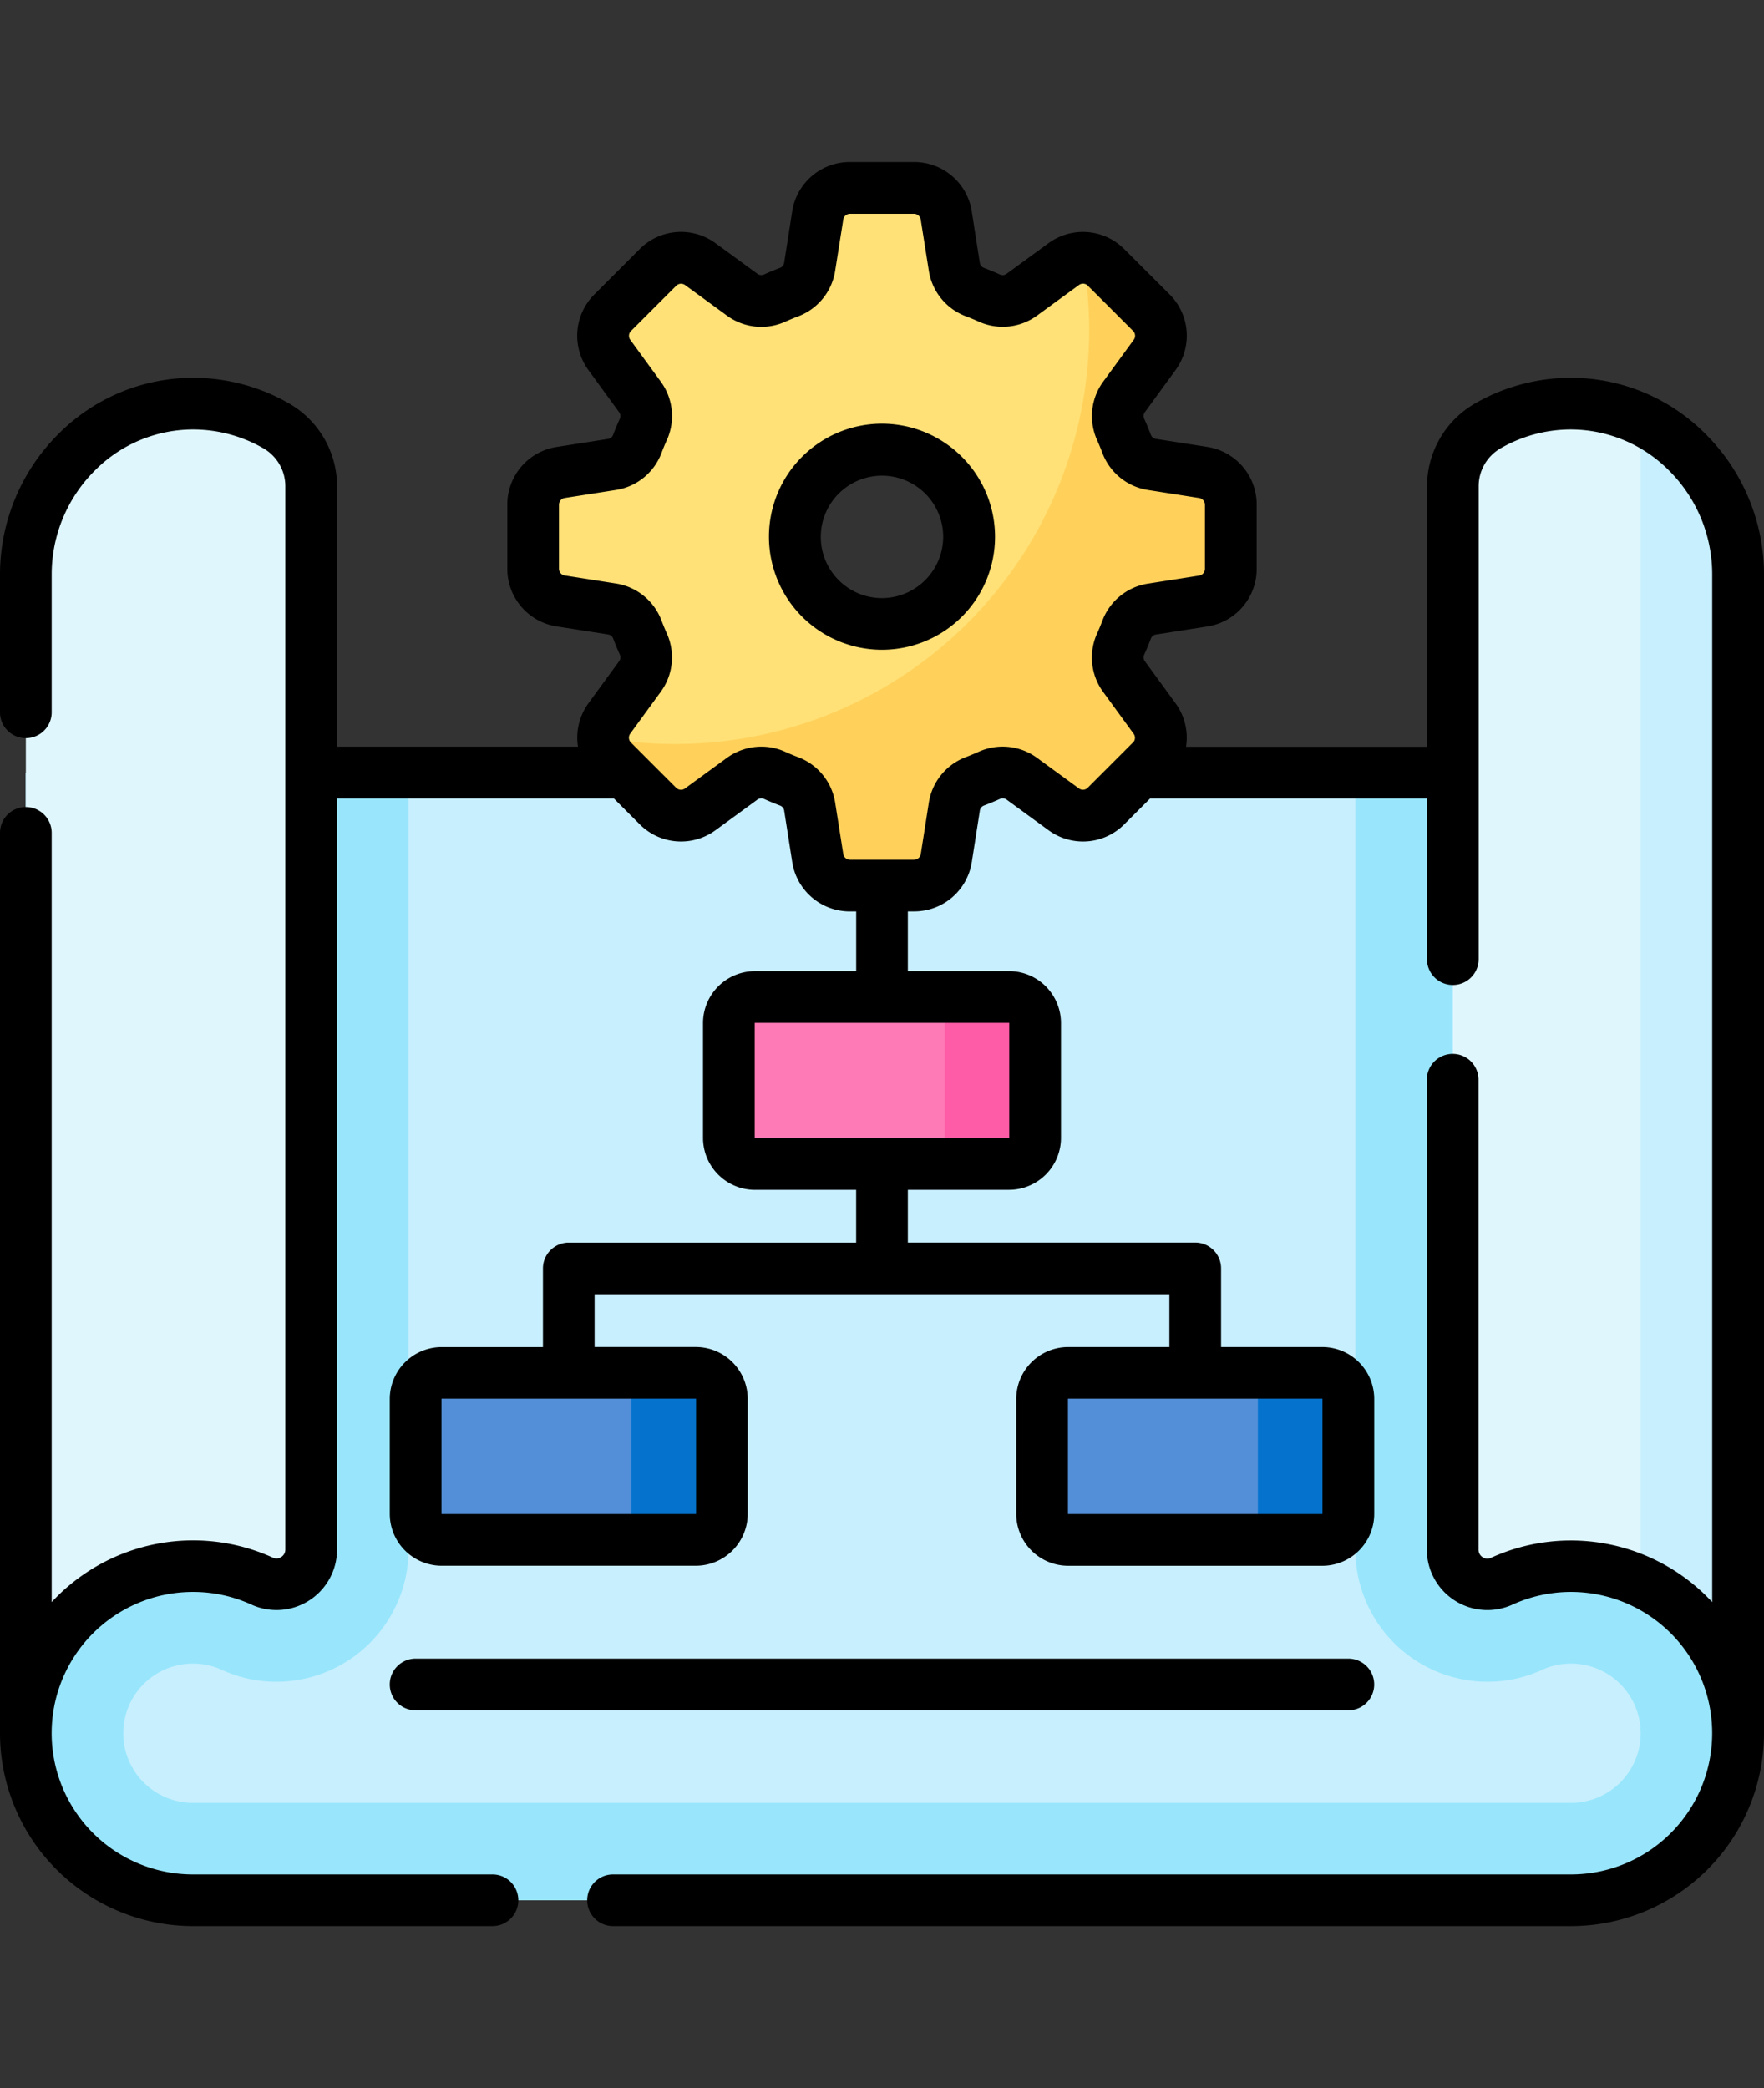 <svg xmlns="http://www.w3.org/2000/svg" xmlns:xlink="http://www.w3.org/1999/xlink" width="49" height="58" viewBox="0 0 49 58">
  <rect x="0" y="0" width="49" height="58" fill="#333333" stroke="none"/>
  <defs>
    <clipPath id="clip-path">
      <rect id="Rectángulo_306522" data-name="Rectángulo 306522" width="49" height="58" transform="translate(513 4806)" fill="#583cb6" stroke="#707070" stroke-width="1"/>
    </clipPath>
  </defs>
  <g id="Enmascarar_grupo_878401" data-name="Enmascarar grupo 878401" transform="translate(-513 -4806)" clip-path="url(#clip-path)">
    <g id="implementar" transform="translate(513 4810.5)">
      <path id="Trazado_629741" data-name="Trazado 629741" d="M.718,16.959V43.642a4.64,4.64,0,0,0,4.64,4.64H43.642a4.64,4.64,0,0,0,4.64-4.64V16.959Z" fill="#c8effe"/>
      <path id="Trazado_629742" data-name="Trazado 629742" d="M37.648,16.959V38.537a3.676,3.676,0,0,0,3.671,3.676h0a3.637,3.637,0,0,0,1.521-.332,1.914,1.914,0,0,1,.8-.172,1.933,1.933,0,0,1,0,3.867H5.358a1.933,1.933,0,0,1,0-3.867,1.915,1.915,0,0,1,.8.172,3.637,3.637,0,0,0,1.521.332h0a3.676,3.676,0,0,0,3.671-3.676V16.959H.718V43.642a4.64,4.64,0,0,0,4.64,4.64H43.642a4.64,4.64,0,0,0,4.64-4.64V16.959Z" fill="#99e6fc"/>
      <g id="Grupo_956620" data-name="Grupo 956620">
        <path id="Trazado_629743" data-name="Trazado 629743" d="M34.19,11.3V9.52a.908.908,0,0,0-.768-.9L32,8.4a.9.9,0,0,1-.7-.564q-.08-.212-.173-.418a.9.9,0,0,1,.1-.9l.846-1.16a.908.908,0,0,0-.091-1.178L30.724,2.928a.908.908,0,0,0-1.178-.091l-1.16.846a.9.9,0,0,1-.9.1q-.205-.093-.417-.173a.9.9,0,0,1-.564-.7l-.222-1.419a.908.908,0,0,0-.9-.768H23.612a.908.908,0,0,0-.9.768L22.493,2.9a.9.9,0,0,1-.564.7q-.212.08-.417.173a.9.9,0,0,1-.9-.1l-1.16-.846a.908.908,0,0,0-1.178.091L17.021,4.184a.908.908,0,0,0-.091,1.178l.846,1.16a.9.9,0,0,1,.1.9q-.093.205-.173.418A.9.9,0,0,1,17,8.4l-1.419.222a.908.908,0,0,0-.768.9V11.3a.908.908,0,0,0,.768.9L17,12.415a.9.9,0,0,1,.7.564q.08.212.173.418a.9.9,0,0,1-.1.9l-.846,1.16a.908.908,0,0,0,.091,1.178l1.256,1.256a.908.908,0,0,0,1.178.091l1.16-.846a.9.9,0,0,1,.9-.1q.205.093.417.173a.9.9,0,0,1,.564.7l.222,1.419a.908.908,0,0,0,.9.768h1.776a.908.908,0,0,0,.9-.768l.222-1.419a.9.9,0,0,1,.564-.7q.212-.08.417-.173a.9.9,0,0,1,.9.1l1.16.846a.908.908,0,0,0,1.178-.091l1.256-1.256a.908.908,0,0,0,.091-1.178l-.846-1.16a.9.9,0,0,1-.1-.9q.093-.205.173-.418a.9.9,0,0,1,.7-.564l1.419-.222a.908.908,0,0,0,.768-.9ZM24.5,12.83a2.422,2.422,0,1,1,2.422-2.423A2.422,2.422,0,0,1,24.5,12.83Z" fill="#ffe177"/>
        <path id="Trazado_629744" data-name="Trazado 629744" d="M33.422,8.622,32,8.4a.9.9,0,0,1-.7-.564q-.08-.212-.173-.418a.9.9,0,0,1,.1-.9l.846-1.16a.908.908,0,0,0-.091-1.178L30.724,2.928a.9.9,0,0,0-.645-.263,11.5,11.5,0,0,1-11.332,13.5,11.564,11.564,0,0,1-1.989-.175.9.9,0,0,0,.263.645l1.256,1.256a.908.908,0,0,0,1.178.091l1.16-.846a.9.9,0,0,1,.9-.1q.205.093.417.173a.9.9,0,0,1,.564.7l.222,1.419a.908.908,0,0,0,.9.768h1.776a.908.908,0,0,0,.9-.768l.222-1.419a.9.9,0,0,1,.564-.7q.212-.08.417-.173a.9.9,0,0,1,.9.1l1.16.846a.908.908,0,0,0,1.178-.091l1.256-1.256a.908.908,0,0,0,.091-1.178l-.846-1.16a.9.9,0,0,1-.1-.9q.093-.205.173-.418a.9.9,0,0,1,.7-.564l1.419-.222a.908.908,0,0,0,.768-.9V9.52a.908.908,0,0,0-.768-.9Z" fill="#ffd15b"/>
      </g>
      <path id="Trazado_629745" data-name="Trazado 629745" d="M7.686,7.337A4.617,4.617,0,0,0,5.4,6.712,4.717,4.717,0,0,0,.718,11.435V43.642a4.643,4.643,0,0,1,6.566-4.223.965.965,0,0,0,1.361-.882V9.008a1.932,1.932,0,0,0-.959-1.67Z" fill="#dff6fd"/>
      <path id="Trazado_629746" data-name="Trazado 629746" d="M41.314,7.337a4.617,4.617,0,0,1,2.29-.626,4.717,4.717,0,0,1,4.679,4.723V43.642a4.643,4.643,0,0,0-6.566-4.223.965.965,0,0,1-1.361-.882V9.008a1.932,1.932,0,0,1,.959-1.67Z" fill="#dff6fd"/>
      <path id="Trazado_629747" data-name="Trazado 629747" d="M45.575,7.15V39.424a4.64,4.64,0,0,1,2.707,4.218V11.435A4.771,4.771,0,0,0,45.575,7.15Z" fill="#c8effe"/>
      <path id="Trazado_629748" data-name="Trazado 629748" d="M28.029,27.832H20.971a.725.725,0,0,1-.725-.725v-3.19a.725.725,0,0,1,.725-.725h7.057a.725.725,0,0,1,.725.725v3.19A.725.725,0,0,1,28.029,27.832Z" fill="#fe7ab6"/>
      <path id="Trazado_629749" data-name="Trazado 629749" d="M28.029,23.191H25.515a.725.725,0,0,1,.725.725v3.19a.725.725,0,0,1-.725.725h2.514a.725.725,0,0,0,.725-.725v-3.19a.725.725,0,0,0-.725-.725Z" fill="#fe5ca7"/>
      <path id="Trazado_629750" data-name="Trazado 629750" d="M36.73,38.273H29.672a.725.725,0,0,1-.725-.725v-3.19a.725.725,0,0,1,.725-.725H36.73a.725.725,0,0,1,.725.725v3.19A.725.725,0,0,1,36.73,38.273Z" fill="#528fd8"/>
      <path id="Trazado_629751" data-name="Trazado 629751" d="M36.73,33.632H34.216a.725.725,0,0,1,.725.725v3.19a.725.725,0,0,1-.725.725H36.73a.725.725,0,0,0,.725-.725v-3.19A.725.725,0,0,0,36.73,33.632Z" fill="#0573ce"/>
      <path id="Trazado_629752" data-name="Trazado 629752" d="M12.27,38.273h7.057a.725.725,0,0,0,.725-.725v-3.19a.725.725,0,0,0-.725-.725H12.27a.725.725,0,0,0-.725.725v3.19a.725.725,0,0,0,.725.725Z" fill="#528fd8"/>
      <path id="Trazado_629753" data-name="Trazado 629753" d="M19.328,33.632H16.814a.725.725,0,0,1,.725.725v3.19a.725.725,0,0,1-.725.725h2.514a.725.725,0,0,0,.725-.725v-3.19A.725.725,0,0,0,19.328,33.632Z" fill="#0573ce"/>
      <g id="Grupo_956621" data-name="Grupo 956621">
        <path id="Trazado_629754" data-name="Trazado 629754" d="M24.5,7.268a3.14,3.14,0,1,0,3.14,3.14A3.144,3.144,0,0,0,24.5,7.268Zm0,4.845a1.7,1.7,0,1,1,1.7-1.7,1.707,1.707,0,0,1-1.7,1.7Z"/>
        <path id="Trazado_629755" data-name="Trazado 629755" d="M47.372,7.55a5.273,5.273,0,0,0-3.732-1.556H43.6a5.354,5.354,0,0,0-2.645.723,2.656,2.656,0,0,0-1.315,2.291v7.234H32.946a1.621,1.621,0,0,0-.295-1.211l-.846-1.16a.183.183,0,0,1-.025-.179c.067-.149.131-.3.19-.459a.182.182,0,0,1,.144-.109l1.419-.222A1.618,1.618,0,0,0,34.908,11.3V9.52a1.618,1.618,0,0,0-1.375-1.607l-1.419-.222a.182.182,0,0,1-.144-.109c-.059-.155-.122-.31-.19-.459a.183.183,0,0,1,.025-.179l.846-1.16a1.618,1.618,0,0,0-.164-2.109L31.231,2.421a1.618,1.618,0,0,0-2.108-.164l-1.16.847a.182.182,0,0,1-.179.025c-.151-.068-.305-.132-.459-.19a.182.182,0,0,1-.109-.144l-.222-1.419A1.618,1.618,0,0,0,25.388,0H23.612a1.618,1.618,0,0,0-1.607,1.375l-.222,1.419a.182.182,0,0,1-.109.144c-.154.058-.308.122-.459.19a.183.183,0,0,1-.179-.025l-1.16-.847a1.618,1.618,0,0,0-2.108.164L16.513,3.676a1.618,1.618,0,0,0-.164,2.109l.846,1.16a.183.183,0,0,1,.025.179c-.067.149-.131.3-.19.459a.182.182,0,0,1-.144.109l-1.419.222A1.618,1.618,0,0,0,14.092,9.52V11.3A1.618,1.618,0,0,0,15.468,12.9l1.419.222a.182.182,0,0,1,.144.109c.059.155.122.31.19.459a.183.183,0,0,1-.025.179l-.846,1.16a1.62,1.62,0,0,0-.295,1.211H9.363V9.008A2.657,2.657,0,0,0,8.048,6.717,5.356,5.356,0,0,0,5.4,5.994H5.359A5.274,5.274,0,0,0,1.627,7.55,5.513,5.513,0,0,0,0,11.435v3.85a.718.718,0,1,0,1.436,0v-3.85a4.068,4.068,0,0,1,1.2-2.866A3.845,3.845,0,0,1,5.391,7.429a3.919,3.919,0,0,1,1.935.529,1.216,1.216,0,0,1,.6,1.05V38.537a.245.245,0,0,1-.116.212.234.234,0,0,1-.229.017A5.357,5.357,0,0,0,1.436,40V18.634a.718.718,0,1,0-1.436,0V43.642A5.364,5.364,0,0,0,5.358,49H13.68a.718.718,0,1,0,0-1.436H5.358a3.923,3.923,0,1,1,0-7.846,3.888,3.888,0,0,1,1.627.352,1.682,1.682,0,0,0,2.378-1.534V17.677h7.688l.718.718a1.618,1.618,0,0,0,2.108.164l1.16-.847a.183.183,0,0,1,.179-.024c.151.068.305.132.459.19a.182.182,0,0,1,.109.144l.222,1.419a1.618,1.618,0,0,0,1.607,1.375h.17v1.658H20.971a1.444,1.444,0,0,0-1.443,1.443v3.19a1.445,1.445,0,0,0,1.443,1.443h2.811v1.465H15.8a.718.718,0,0,0-.718.718v2.183H12.27a1.444,1.444,0,0,0-1.443,1.443v3.19A1.444,1.444,0,0,0,12.27,38.99h7.057a1.444,1.444,0,0,0,1.443-1.443v-3.19a1.444,1.444,0,0,0-1.443-1.443H16.517V31.45H32.483v1.465H29.672a1.444,1.444,0,0,0-1.443,1.443v3.19a1.444,1.444,0,0,0,1.443,1.443H36.73a1.444,1.444,0,0,0,1.443-1.443v-3.19a1.444,1.444,0,0,0-1.443-1.443H33.919V30.732a.718.718,0,0,0-.718-.718H25.218V28.549h2.811a1.445,1.445,0,0,0,1.443-1.443v-3.19a1.444,1.444,0,0,0-1.443-1.443H25.218V20.815h.17a1.618,1.618,0,0,0,1.607-1.375l.222-1.419a.182.182,0,0,1,.109-.144c.154-.058.308-.122.459-.19a.183.183,0,0,1,.179.025l1.16.847a1.618,1.618,0,0,0,2.108-.164l.718-.718h7.688V22.14a.718.718,0,1,0,1.436,0V9.008a1.216,1.216,0,0,1,.6-1.05,3.916,3.916,0,0,1,1.935-.529h.031a3.849,3.849,0,0,1,2.721,1.14,4.068,4.068,0,0,1,1.2,2.866V40a5.357,5.357,0,0,0-6.147-1.229.233.233,0,0,1-.228-.017.245.245,0,0,1-.116-.212V25.49a.718.718,0,0,0-1.436,0V38.537a1.682,1.682,0,0,0,2.377,1.534,3.923,3.923,0,1,1,1.627,7.493H17.029a.718.718,0,1,0,0,1.436H43.642A5.364,5.364,0,0,0,49,43.642V11.435A5.512,5.512,0,0,0,47.372,7.55ZM19.335,34.357v3.19a.007.007,0,0,1-.007.007H12.271a.007.007,0,0,1-.007-.007v-3.19a.007.007,0,0,1,.007-.007h7.057a.007.007,0,0,1,.007.007Zm17.4,0v3.19a.007.007,0,0,1-.007.007H29.672a.007.007,0,0,1-.007-.007v-3.19a.007.007,0,0,1,.007-.007H36.73A.007.007,0,0,1,36.737,34.357Zm-8.7-10.441v3.19a.007.007,0,0,1-.007.007H20.971a.007.007,0,0,1-.007-.007v-3.19a.007.007,0,0,1,.007-.007h7.057A.007.007,0,0,1,28.036,23.916Zm3.436-7.792L30.216,17.38a.189.189,0,0,1-.247.019l-1.16-.847a1.618,1.618,0,0,0-1.615-.174c-.124.056-.251.108-.376.156A1.617,1.617,0,0,0,25.8,17.8l-.222,1.419a.19.19,0,0,1-.188.161H23.612a.19.19,0,0,1-.188-.161L23.2,17.8a1.617,1.617,0,0,0-1.02-1.265c-.126-.047-.252-.1-.376-.156a1.592,1.592,0,0,0-.655-.14,1.631,1.631,0,0,0-.96.314l-1.16.847a.19.19,0,0,1-.247-.019l-1.256-1.256a.19.19,0,0,1-.019-.247l.846-1.16a1.619,1.619,0,0,0,.174-1.615c-.055-.122-.107-.249-.155-.376a1.617,1.617,0,0,0-1.265-1.02l-1.419-.222a.19.19,0,0,1-.161-.188V9.52a.19.19,0,0,1,.161-.188l1.419-.222a1.617,1.617,0,0,0,1.265-1.02c.048-.127.1-.254.156-.376A1.619,1.619,0,0,0,18.355,6.1l-.846-1.16a.19.19,0,0,1,.019-.247l1.256-1.256a.19.19,0,0,1,.247-.019l1.16.847a1.618,1.618,0,0,0,1.615.174c.124-.056.251-.108.376-.156A1.617,1.617,0,0,0,23.2,3.016L23.424,1.6a.19.19,0,0,1,.188-.161h1.776a.19.19,0,0,1,.188.161L25.8,3.016a1.617,1.617,0,0,0,1.02,1.265c.126.047.252.1.376.156a1.618,1.618,0,0,0,1.615-.174l1.16-.847a.189.189,0,0,1,.247.019l1.256,1.256a.19.19,0,0,1,.019.247L30.645,6.1a1.619,1.619,0,0,0-.174,1.615c.055.122.107.249.155.376a1.617,1.617,0,0,0,1.265,1.02l1.419.222a.19.19,0,0,1,.161.188V11.3a.19.19,0,0,1-.161.188l-1.419.222a1.617,1.617,0,0,0-1.265,1.02c-.048.127-.1.254-.156.376a1.619,1.619,0,0,0,.174,1.615l.846,1.16a.19.19,0,0,1-.019.247Z"/>
        <path id="Trazado_629756" data-name="Trazado 629756" d="M38.172,42.288a.718.718,0,0,0-.718-.718H11.545a.718.718,0,0,0,0,1.436H37.455A.718.718,0,0,0,38.172,42.288Z"/>
      </g>
    </g>
  </g>
</svg>
